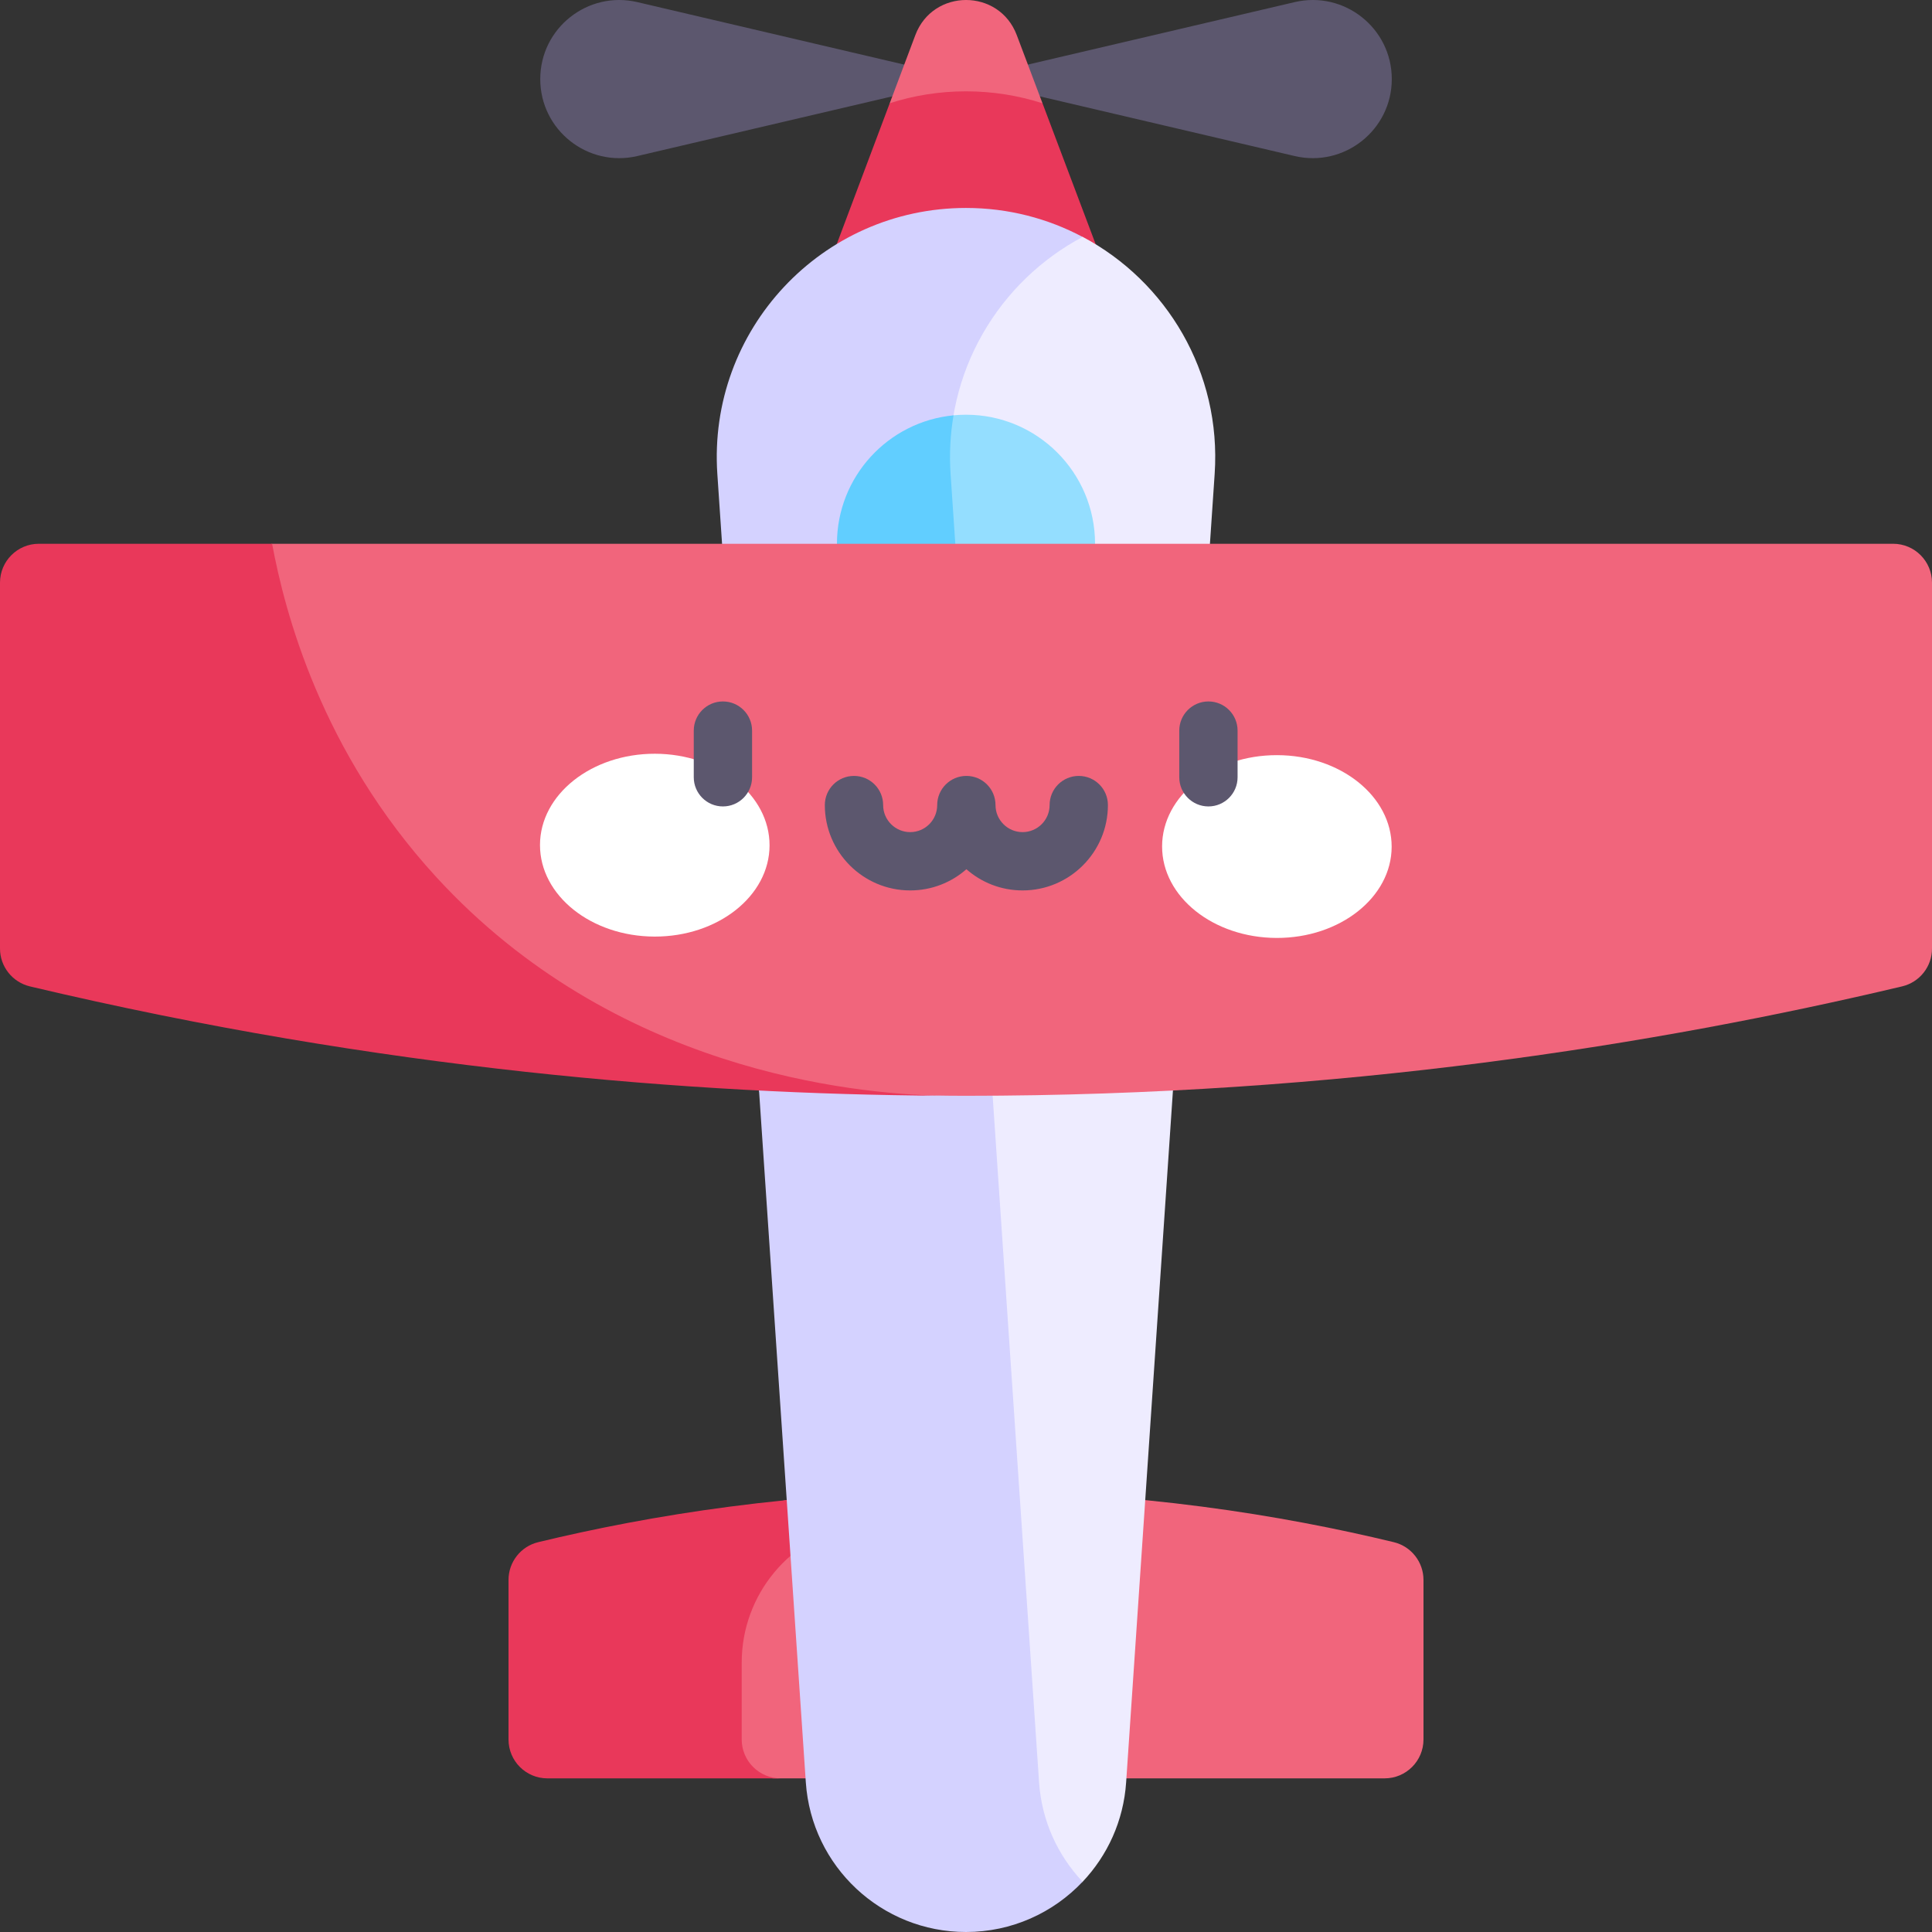 <svg width="44" height="44" viewBox="0 0 44 44" fill="none" xmlns="http://www.w3.org/2000/svg">
<rect x="0" y="0" width="44" height="44" fill="#333333" stroke="none"/>
<g clip-path="url(#clip0_371_3850)">
<path d="M29.486 3.554L22 1.801L14.514 3.554C13.385 3.818 12.304 2.961 12.304 1.801C12.304 0.641 13.385 -0.216 14.514 0.048L22 1.801L29.486 0.048C30.615 -0.216 31.697 0.641 31.697 1.801C31.697 2.961 30.615 3.818 29.486 3.554Z" fill="#5C576E"/>
<path d="M22.648 6.007L22.971 3.726L23.742 2.352L23.156 0.799C22.754 -0.267 21.247 -0.266 20.846 0.8L20.263 2.351L20.873 4.155L21.266 6.008L22.648 6.007Z" fill="#F1657C"/>
<path d="M17.88 34.168C19.166 34.04 20.543 33.963 22 33.963C25.886 33.963 29.2 34.508 31.743 35.122C32.14 35.218 32.419 35.574 32.419 35.982V39.615C32.419 40.104 32.023 40.501 31.534 40.501H17.602L16.777 40.373C16.288 40.373 11.985 39.993 11.985 39.504L11.933 36.089C11.933 35.68 12.017 35.498 12.414 35.402L17.88 34.168Z" fill="#F1657C"/>
<path d="M16.892 39.615V37.863C16.892 36.317 17.993 34.992 19.512 34.702C21.036 34.411 22.761 34.171 24.656 34.049C23.804 33.994 22.919 33.963 22 33.963C18.114 33.963 14.8 34.508 12.257 35.122C11.86 35.218 11.581 35.574 11.581 35.982V39.615C11.581 40.105 11.977 40.501 12.466 40.501H17.778C17.289 40.501 16.892 40.104 16.892 39.615Z" fill="#E9385A"/>
<path d="M22 2.08C21.393 2.08 20.809 2.175 20.263 2.351L18.976 5.773H25.033L23.742 2.352C23.194 2.176 22.609 2.08 22 2.08Z" fill="#E9385A"/>
<path d="M19.486 40.42L19.512 34.703L18.874 29.244L17.287 24.836L17.732 12.772L16.874 10.875C16.652 7.597 18.719 5.113 22.004 5.113L24.657 5.394C26.566 6.408 27.82 8.477 27.663 10.795L25.647 40.591C25.588 41.47 25.221 42.259 24.656 42.856L22 43.775C20.437 43.775 19.403 42.845 18.884 41.447L19.486 40.42Z" fill="#EEECFF"/>
<path d="M23.664 40.591L21.649 10.795C21.492 8.477 22.747 6.409 24.656 5.396C23.865 4.976 22.962 4.736 22 4.736C18.715 4.736 16.115 7.517 16.337 10.795L18.352 40.591C18.482 42.51 20.077 44 22 44C23.043 44 23.988 43.562 24.656 42.855C24.091 42.258 23.724 41.47 23.664 40.591Z" fill="#D4D2FF"/>
<path d="M20.754 10.439L21.699 9.46C21.798 9.45 21.898 9.445 22 9.445C23.623 9.445 24.939 10.761 24.939 12.384C24.939 14.008 23.623 15.324 22 15.324C20.377 15.324 19.061 14.008 19.061 12.384L20.754 10.439Z" fill="#94DEFF"/>
<path d="M21.955 15.323L21.649 10.795C21.618 10.338 21.643 9.89 21.716 9.459C20.226 9.602 19.061 10.857 19.061 12.384C19.061 13.993 20.352 15.299 21.955 15.323Z" fill="#61CEFF"/>
<path d="M44 21.603C44 22.013 43.719 22.369 43.32 22.464C37.769 23.78 30.515 24.956 22 24.956C21.001 24.956 19.965 24.919 18.892 24.847C18.008 24.788 17.099 24.705 16.162 24.6C11.804 24.111 6.861 23.137 1.217 21.799C0.818 21.705 0.41 22.081 0.41 21.67L0.862 14.466C0.862 13.977 0.89 13.691 1.379 13.691L6.197 12.384H43.115C43.604 12.384 44 12.781 44 13.27L44 21.603Z" fill="#F1657C"/>
<path d="M0 13.27V21.603C0 22.013 0.283 22.37 0.683 22.465C8.718 24.369 15.833 24.918 21.394 24.954C19.413 24.906 13.984 24.385 9.938 19.977C7.307 17.109 6.485 13.931 6.197 12.384H0.885C0.396 12.384 0 12.781 0 13.27Z" fill="#E9385A"/>
<path d="M17.526 19.254C17.529 18.104 16.36 17.169 14.916 17.166C13.473 17.164 12.3 18.093 12.298 19.243C12.296 20.393 13.464 21.327 14.908 21.33C16.352 21.333 17.524 20.403 17.526 19.254Z" fill="white"/>
<path d="M31.694 19.285C31.696 18.135 30.528 17.2 29.084 17.198C27.64 17.195 26.468 18.124 26.466 19.274C26.463 20.424 27.632 21.358 29.076 21.361C30.519 21.364 31.692 20.434 31.694 19.285Z" fill="white"/>
<path d="M16.464 18.366C16.097 18.366 15.8 18.068 15.8 17.702V16.639C15.8 16.273 16.097 15.975 16.464 15.975C16.831 15.975 17.128 16.273 17.128 16.639V17.702C17.128 18.068 16.831 18.366 16.464 18.366Z" fill="#5C576E"/>
<path d="M27.521 18.366C27.155 18.366 26.857 18.068 26.857 17.702V16.639C26.857 16.273 27.155 15.975 27.521 15.975C27.888 15.975 28.185 16.273 28.185 16.639V17.702C28.185 18.068 27.888 18.366 27.521 18.366Z" fill="#5C576E"/>
<path d="M25.232 18.335C25.232 19.407 24.36 20.279 23.288 20.279C22.799 20.279 22.351 20.097 22.009 19.796C21.667 20.097 21.218 20.279 20.729 20.279C19.657 20.279 18.785 19.407 18.785 18.335C18.785 17.968 19.082 17.671 19.449 17.671C19.816 17.671 20.113 17.968 20.113 18.335C20.113 18.675 20.39 18.951 20.729 18.951C21.069 18.951 21.344 18.675 21.344 18.335C21.344 17.968 21.642 17.671 22.009 17.671C22.376 17.671 22.672 17.968 22.672 18.335C22.672 18.675 22.949 18.951 23.288 18.951C23.628 18.951 23.904 18.675 23.904 18.335C23.904 17.968 24.201 17.671 24.568 17.671C24.935 17.671 25.232 17.968 25.232 18.335Z" fill="#5C576E"/>
</g>
<defs>
<clipPath id="clip0_371_3850">
<rect width="44" height="44" fill="white"/>
</clipPath>
</defs>
</svg>
